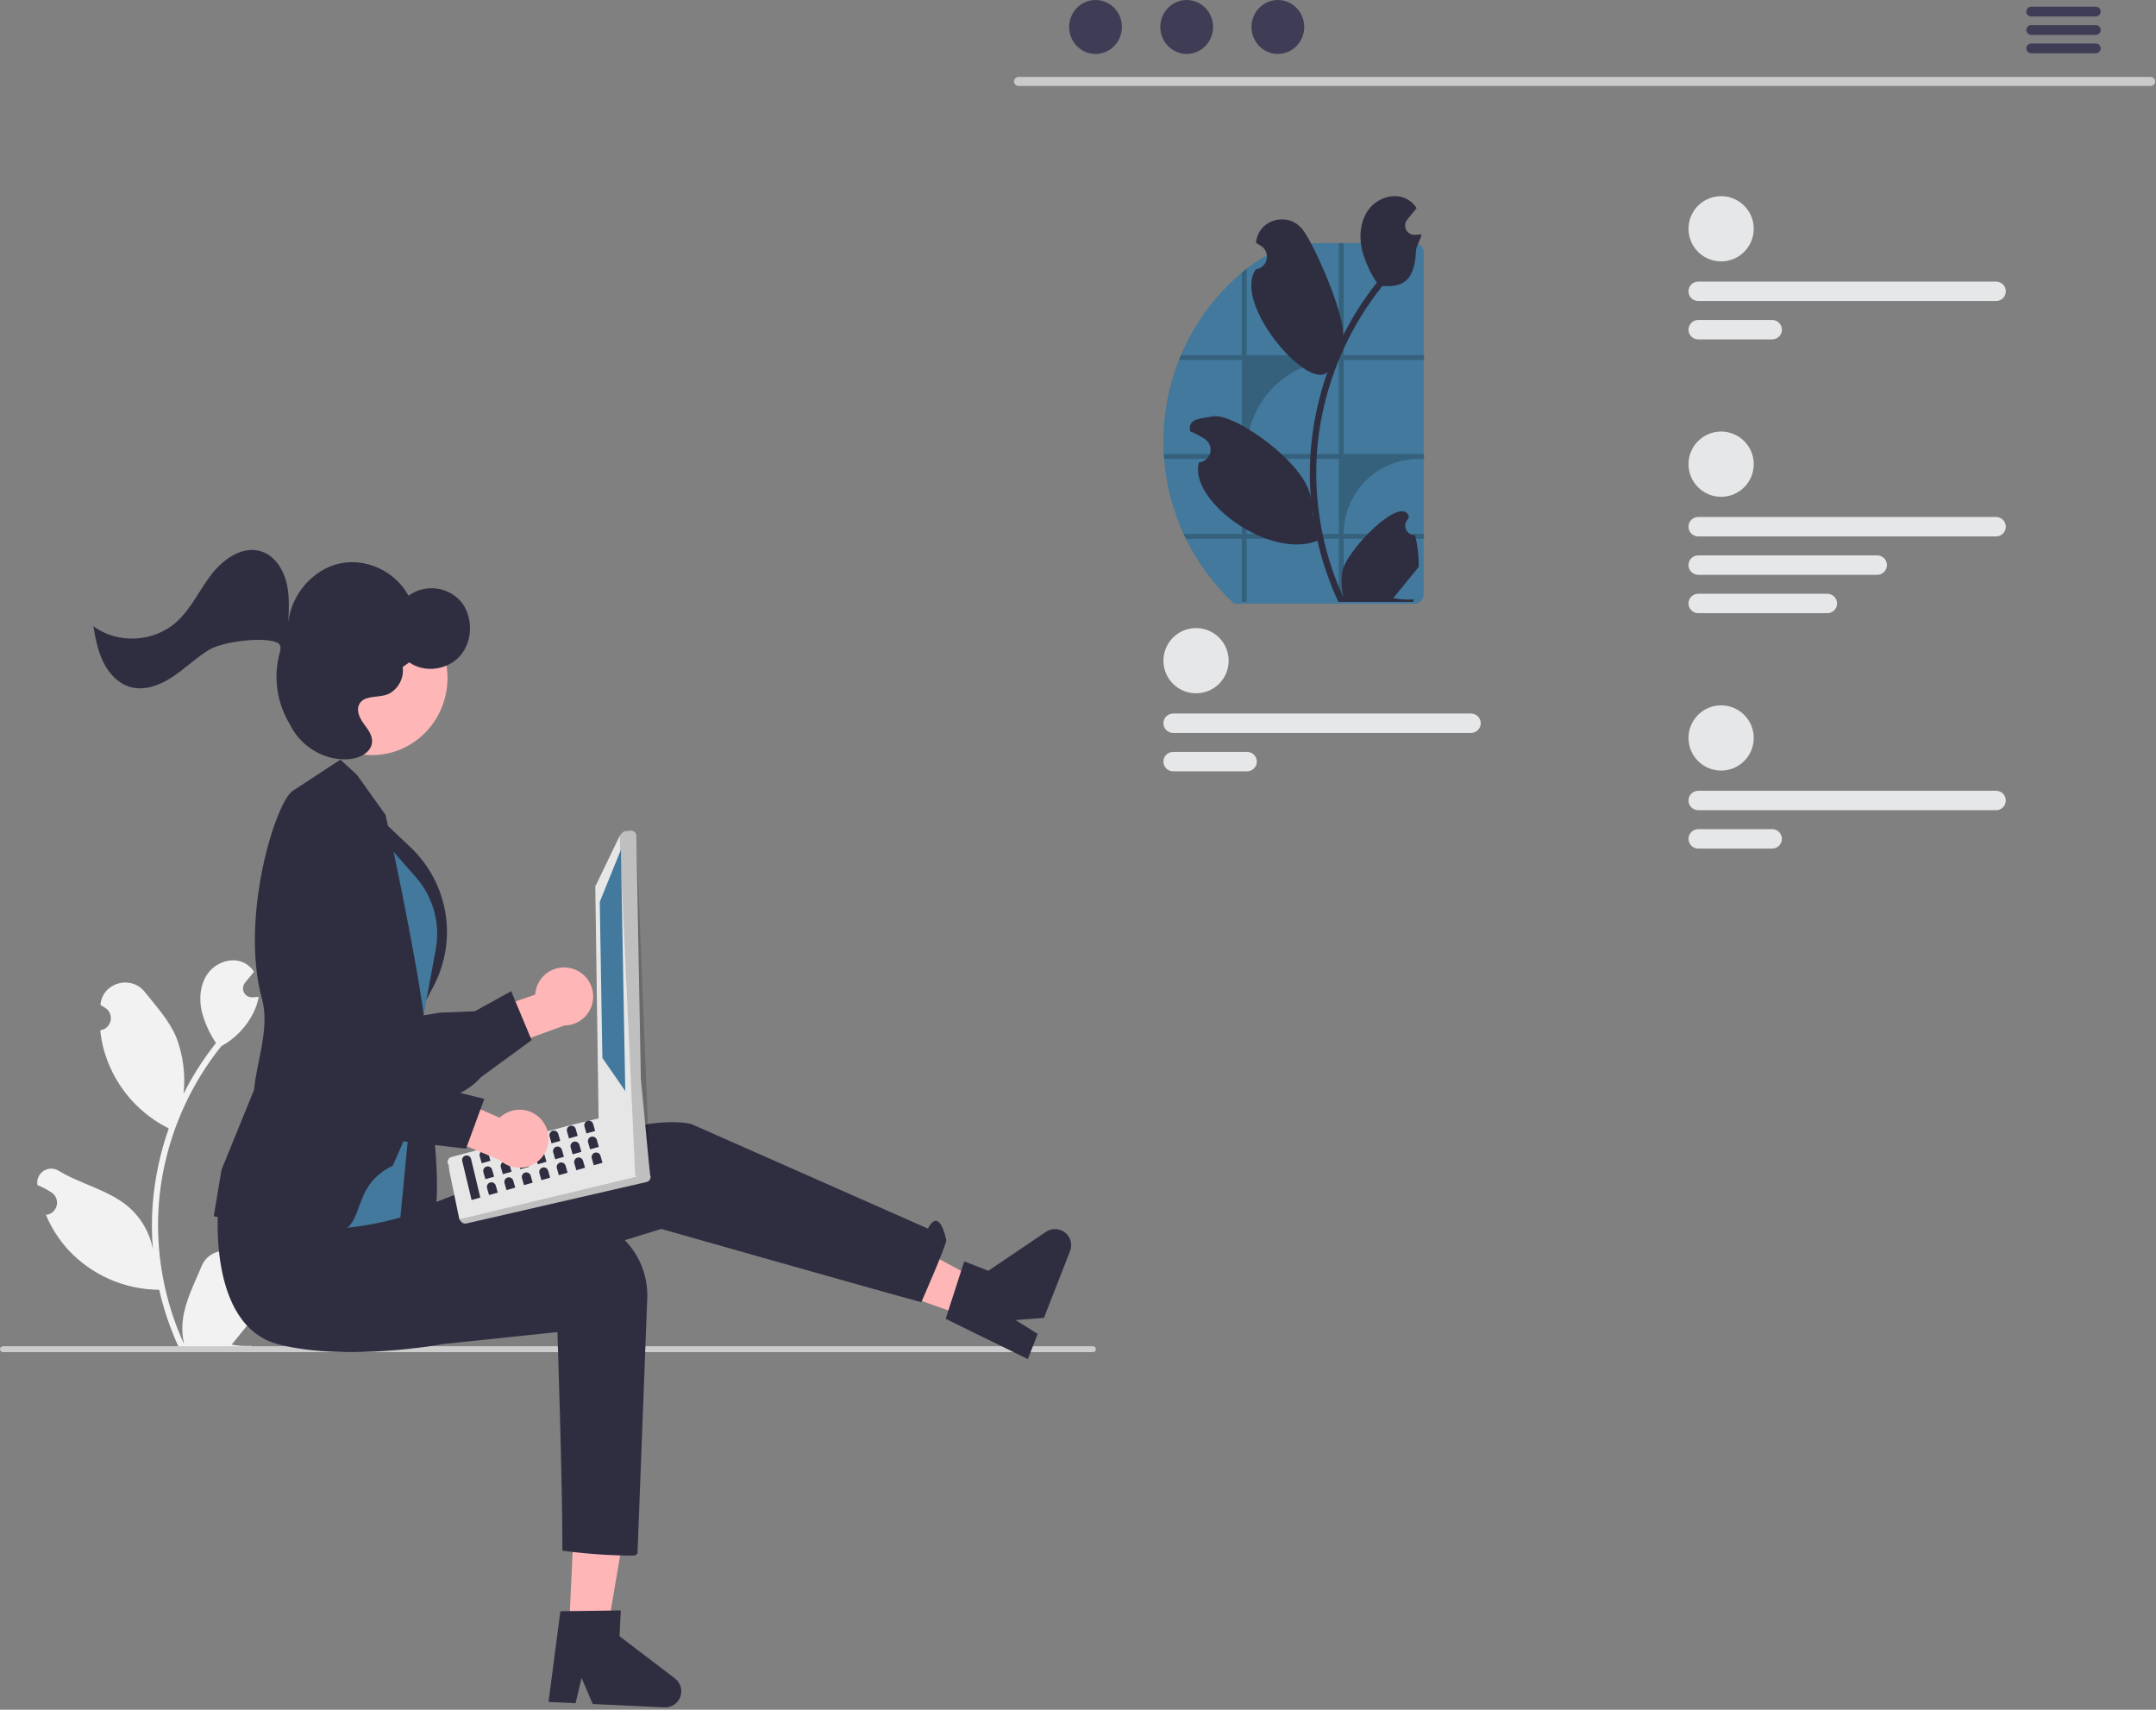 <svg width="865" height="686" viewBox="0 0 865 686" fill="none" xmlns="http://www.w3.org/2000/svg">
<rect x="0" y="0" width="865" height="686" fill="#808080" stroke="none"/>
<g id="undraw_web_development_0l6v 1" clip-path="url(#clip0_15_713)">
<path id="Vector" d="M101.306 515.339C100.566 515.373 99.834 515.179 99.208 514.783C98.582 514.386 98.093 513.807 97.807 513.124C97.521 512.44 97.452 511.685 97.61 510.961C97.767 510.237 98.144 509.579 98.688 509.076C98.779 508.714 98.844 508.454 98.935 508.092C98.903 508.013 98.87 507.935 98.837 507.856C98.091 506.095 96.842 504.593 95.246 503.54C93.65 502.487 91.778 501.929 89.866 501.936C87.953 501.943 86.086 502.515 84.497 503.58C82.909 504.645 81.671 506.156 80.939 507.922C78.011 514.973 74.284 522.036 73.366 529.49C72.962 532.785 73.133 536.126 73.87 539.363C66.995 524.364 63.424 508.063 63.401 491.564C63.4 487.423 63.63 483.286 64.09 479.172C64.471 475.799 64.999 472.449 65.674 469.124C69.359 451.083 77.272 434.173 88.761 419.783C94.322 416.749 98.819 412.083 101.647 406.414C102.671 404.376 103.395 402.201 103.796 399.956C103.169 400.038 102.531 400.089 101.904 400.131C101.708 400.141 101.503 400.151 101.307 400.161L101.234 400.165C100.544 400.196 99.861 400.027 99.265 399.678C98.669 399.329 98.187 398.816 97.876 398.2C97.566 397.584 97.44 396.891 97.514 396.205C97.588 395.518 97.859 394.868 98.293 394.332C98.564 393.999 98.835 393.666 99.106 393.333C99.518 392.819 99.939 392.315 100.351 391.801C100.398 391.752 100.443 391.7 100.485 391.646C100.958 391.06 101.431 390.484 101.904 389.898C101.04 388.558 99.879 387.435 98.51 386.618C93.769 383.841 87.229 385.764 83.804 390.052C80.37 394.341 79.722 400.357 80.915 405.715C82.088 410.274 84.028 414.6 86.653 418.508C86.396 418.837 86.128 419.156 85.871 419.485C81.172 425.528 77.075 432.017 73.642 438.859C74.477 431.194 73.48 423.44 70.734 416.235C67.95 409.52 62.733 403.865 58.139 398.06C52.62 391.087 41.304 394.13 40.331 402.969C40.322 403.055 40.313 403.14 40.304 403.226C40.986 403.611 41.654 404.02 42.308 404.452C43.129 405 43.765 405.784 44.133 406.701C44.501 407.617 44.584 408.623 44.37 409.587C44.157 410.551 43.657 411.428 42.936 412.103C42.216 412.779 41.308 413.22 40.332 413.371L40.232 413.386C40.475 415.846 40.905 418.283 41.517 420.678C43.292 427.362 46.429 433.607 50.731 439.022C55.033 444.437 60.408 448.905 66.517 452.146C66.918 452.352 67.309 452.557 67.71 452.753C64.26 462.53 62.096 472.714 61.273 483.049C60.806 489.146 60.834 495.271 61.355 501.364L61.324 501.148C60.008 494.373 56.393 488.26 51.092 483.84C43.217 477.372 32.092 474.99 23.597 469.791C22.694 469.211 21.645 468.901 20.572 468.899C19.499 468.896 18.448 469.201 17.542 469.776C16.636 470.351 15.914 471.173 15.46 472.146C15.007 473.118 14.84 474.199 14.981 475.263C14.993 475.339 15.004 475.414 15.016 475.49C16.282 476.006 17.515 476.6 18.708 477.269C19.39 477.654 20.058 478.063 20.712 478.495C21.533 479.043 22.169 479.827 22.537 480.744C22.905 481.66 22.988 482.666 22.774 483.63C22.561 484.594 22.061 485.471 21.34 486.147C20.62 486.822 19.712 487.264 18.736 487.414L18.636 487.429C18.564 487.44 18.502 487.45 18.43 487.46C20.594 492.627 23.631 497.382 27.408 501.518C32.074 506.525 37.713 510.526 43.98 513.276C50.247 516.025 57.01 517.466 63.854 517.51H63.864C65.722 525.582 68.413 533.44 71.896 540.956H100.587C100.69 540.638 100.783 540.309 100.875 539.99C98.22 540.157 95.553 539.998 92.936 539.517C95.065 536.905 97.194 534.272 99.323 531.66C99.37 531.611 99.415 531.56 99.456 531.506C100.536 530.169 101.626 528.842 102.706 527.505L102.706 527.504C102.764 523.406 102.294 519.318 101.307 515.34L101.306 515.339Z" fill="#F2F2F2"/>
<path id="Vector_2" d="M439.67 541.344C439.671 541.501 439.64 541.656 439.58 541.8C439.521 541.945 439.433 542.076 439.323 542.187C439.212 542.297 439.081 542.385 438.936 542.445C438.791 542.504 438.636 542.535 438.48 542.534H1.19C0.874 542.534 0.572 542.409 0.349 542.186C0.125 541.963 0 541.66 0 541.344C0 541.029 0.125 540.726 0.349 540.503C0.572 540.28 0.874 540.154 1.19 540.154H438.48C438.636 540.154 438.791 540.184 438.936 540.244C439.081 540.304 439.212 540.391 439.323 540.502C439.433 540.612 439.521 540.744 439.58 540.888C439.64 541.033 439.671 541.188 439.67 541.344V541.344Z" fill="#CCCCCC"/>
<path id="Vector_3" d="M228.983 388.484C227.336 388.089 225.622 388.061 223.963 388.401C222.305 388.741 220.74 389.44 219.381 390.449C218.021 391.459 216.9 392.755 216.095 394.245C215.29 395.734 214.822 397.383 214.723 399.073L189.725 407.773L191.306 424.254L226.437 411.472C229.288 411.45 232.032 410.383 234.148 408.473C236.265 406.563 237.607 403.942 237.921 401.109C238.235 398.275 237.498 395.425 235.851 393.098C234.203 390.771 231.76 389.129 228.983 388.484V388.484Z" fill="#FFB6B6"/>
<path id="Vector_4" d="M188.24 436.387C178.3 443.315 160.788 446.859 136.955 446.697C135.635 446.701 134.329 446.43 133.12 445.903C131.91 445.375 130.824 444.602 129.928 443.633C123.551 436.992 123.8 421.833 123.84 420.369L116.85 394.026C116.7 393.624 112.831 382.815 116.767 375.267C117.605 373.69 118.774 372.314 120.193 371.232C121.613 370.15 123.251 369.388 124.993 368.998C139.775 365.076 153.671 404.645 155.437 409.874L176.182 406.341L190.509 405.752L205.084 397.706L213.291 417.346L192.982 432.187C191.581 433.778 189.988 435.188 188.24 436.387V436.387Z" fill="#2F2E41"/>
<path id="Vector_5" d="M228.268 654.202L243.549 654.916L253.575 596.315L231.022 595.261L228.268 654.202Z" fill="#FFB6B6"/>
<path id="Vector_6" d="M224.832 646.486L249.055 646.174L248.571 656.524L270.795 673.459C271.893 674.295 272.694 675.46 273.083 676.784C273.472 678.108 273.427 679.522 272.955 680.819C272.483 682.116 271.609 683.228 270.461 683.993C269.312 684.758 267.949 685.136 266.57 685.071L237.812 683.726L233.334 673.257L230.919 683.404L220.076 682.897L224.832 646.486Z" fill="#2F2E41"/>
<path id="Vector_7" d="M387.812 528.378L393.379 514.129L341.068 485.876L314.642 502.486L387.812 528.378Z" fill="#FFB6B6"/>
<path id="Vector_8" d="M379.402 529.165L386.859 506.116L396.509 509.887L419.666 494.251C420.81 493.479 422.17 493.092 423.549 493.148C424.928 493.203 426.253 493.698 427.331 494.56C428.408 495.422 429.182 496.606 429.539 497.939C429.897 499.272 429.818 500.685 429.316 501.97L418.838 528.786L407.486 529.678L416.327 535.212L412.376 545.323L379.402 529.165Z" fill="#2F2E41"/>
<path id="Vector_9" d="M87.296 485.97C87.296 485.97 93.642 526.486 123.642 529.486C153.642 532.486 181.296 518.97 181.296 518.97L265.296 493.1C265.296 493.1 354.642 518.486 369.642 522.486C369.642 522.486 379.989 499.002 379.642 497.486C376.452 483.528 372.296 492.97 372.296 492.97L277.296 450.97C277.296 450.97 262.296 446.97 236.296 457.97C210.296 468.97 140.642 495.486 140.642 495.486L87.296 485.97Z" fill="#2F2E41"/>
<path id="Vector_10" d="M87.642 483.486C87.642 483.486 82.639 532.023 111.862 539.438C139.642 546.486 177.96 539.256 177.96 539.256L223.642 534.486C223.642 534.486 225.642 593.182 225.642 622.182C234.923 623.443 244.276 624.111 253.642 624.182C255.642 624.182 255.775 623.134 255.775 623.134L259.647 521.69C259.919 517.28 259.265 512.861 257.726 508.719C256.188 504.576 253.799 500.802 250.714 497.638C247.628 494.475 243.915 491.992 239.812 490.35C235.71 488.709 231.309 487.944 226.893 488.105C224.736 488.187 222.474 488.34 220.107 488.563C192.004 491.258 157.116 485.53 157.116 485.53L87.642 483.486Z" fill="#2F2E41"/>
<path id="Vector_11" d="M168.7 413.075C168.7 413.075 180.564 484.819 172.547 490.546C164.529 496.273 153.534 496.295 153.534 496.295L150.978 456.683L168.7 413.075Z" fill="#2F2E41"/>
<path id="Vector_12" d="M148.913 324.963L164.776 340.036C172.149 347.043 177.036 356.262 178.696 366.296C180.356 376.331 178.699 386.633 173.975 395.64L166.393 410.1L148.913 324.963Z" fill="#2F2E41"/>
<path id="Vector_13" d="M145.366 327.498L166.86 351.98C171.577 357.353 174.501 364.064 175.222 371.177V371.177C175.55 374.407 175.418 377.668 174.831 380.861L166.731 424.895L160.642 488.486C160.642 488.486 113.639 502.728 108.828 480.736C104.017 458.745 145.366 327.498 145.366 327.498Z" fill="#42799C"/>
<path id="Vector_14" d="M125.191 494.463C94.293 489.313 86.724 488.291 86.253 488.111L85.78 487.931L88.877 469.347L101.955 437.212C102.804 426.7 108.313 412.458 105.161 401.018C96.001 367.761 110.884 320.765 117.69 317.164L136.559 304.794L143.183 310.867L154.667 326.944C164.117 369.035 170.643 408.267 170.325 410.665L164.493 451.872L157.621 467.678C136.774 477.737 150.792 498.729 125.191 494.463Z" fill="#2F2E41"/>
<path id="Vector_15" d="M181.131 464.233L229.645 451.253L233.917 450.24L236.963 449.516L240.512 448.677L240.54 448.671C241.056 448.553 241.598 448.643 242.047 448.921L260.061 470.519C260.224 470.619 260.368 470.748 260.485 470.9C260.533 470.939 260.576 470.984 260.613 471.034C260.812 471.306 260.942 471.623 260.99 471.957C261.038 472.291 261.003 472.631 260.889 472.948C260.774 473.265 260.584 473.549 260.333 473.775C260.083 474.002 259.781 474.163 259.454 474.244L187.081 490.9C186.706 490.985 186.315 490.962 185.952 490.834C185.59 490.706 185.271 490.478 185.032 490.176L184.298 489.224L180.293 469.939L180.008 467.434C179.826 467.203 179.698 466.934 179.632 466.647C179.516 466.128 179.608 465.585 179.888 465.133C180.168 464.682 180.615 464.358 181.131 464.233V464.233Z" fill="#E6E6E6"/>
<path id="Vector_16" opacity="0.17" d="M184.298 489.223L185.037 490.177C185.275 490.478 185.593 490.705 185.954 490.833C186.316 490.961 186.706 490.985 187.08 490.901L259.456 474.245C259.783 474.163 260.085 474.003 260.335 473.777C260.585 473.551 260.776 473.267 260.89 472.95C261.004 472.633 261.039 472.292 260.99 471.959C260.942 471.625 260.812 471.309 260.612 471.037C260.577 470.986 260.535 470.941 260.486 470.902L184.298 489.223Z" fill="black"/>
<path id="Vector_17" d="M240.152 448.536L238.842 356.271C238.787 355.716 238.955 355.161 239.309 354.729L248.583 335.428L249.546 334.258C249.904 333.83 250.416 333.559 250.972 333.504L252.99 333.316C253.546 333.261 254.101 333.43 254.533 333.784C254.965 334.139 255.238 334.65 255.293 335.206V335.206L257.111 432.83L257.112 432.837L258.013 442.237L259.08 453.399L259.083 453.413L260.749 470.779C260.78 471.076 260.747 471.376 260.651 471.659C260.554 471.942 260.398 472.2 260.192 472.416C259.991 472.636 259.746 472.809 259.473 472.926C259.2 473.043 258.905 473.101 258.608 473.095L257.294 473.068C256.79 473.055 256.307 472.865 255.93 472.531L255.196 471.87L254.855 471.56L240.848 449.907C240.45 449.555 240.201 449.065 240.152 448.536V448.536Z" fill="#E6E6E6"/>
<path id="Vector_18" opacity="0.17" d="M248.586 335.428L254.853 471.564L255.196 471.87L255.928 472.528C256.305 472.863 256.788 473.054 257.293 473.066L258.608 473.093C258.905 473.098 259.201 473.04 259.474 472.923C259.748 472.806 259.994 472.633 260.196 472.415C260.398 472.196 260.552 471.938 260.647 471.656C260.742 471.374 260.777 471.075 260.749 470.779L255.29 335.209C255.236 334.653 254.964 334.14 254.533 333.785C254.102 333.429 253.547 333.259 252.991 333.312L250.968 333.506C250.693 333.531 250.427 333.611 250.183 333.74C249.94 333.87 249.724 334.046 249.55 334.26L248.586 335.428Z" fill="black"/>
<path id="Vector_19" d="M249.113 340.929L240.632 361.864L241.681 424.491L250.863 437.77L249.113 340.929Z" fill="#42799C"/>
<path id="Vector_20" d="M186.723 463.68C186.259 463.812 185.866 464.124 185.631 464.545C185.397 464.967 185.339 465.465 185.471 465.929L189.207 481.5L192.708 480.503L188.972 464.932C188.839 464.468 188.528 464.075 188.106 463.84C187.685 463.606 187.187 463.548 186.723 463.68V463.68Z" fill="#2F2E41"/>
<path id="Vector_21" d="M193.724 461.686C193.26 461.818 192.867 462.13 192.632 462.551C192.397 462.973 192.34 463.471 192.472 463.935L193.269 466.736L196.77 465.739L195.973 462.938C195.84 462.474 195.529 462.081 195.107 461.847C194.686 461.612 194.188 461.554 193.724 461.686Z" fill="#2F2E41"/>
<path id="Vector_22" d="M200.726 459.692C200.262 459.825 199.869 460.136 199.634 460.558C199.399 460.979 199.342 461.477 199.474 461.941L200.271 464.742L203.772 463.745L202.975 460.945C202.842 460.48 202.531 460.088 202.109 459.853C201.688 459.618 201.19 459.56 200.726 459.692V459.692Z" fill="#2F2E41"/>
<path id="Vector_23" d="M207.728 457.699C207.264 457.831 206.871 458.142 206.636 458.564C206.401 458.986 206.344 459.483 206.476 459.948L207.273 462.748L210.774 461.752L209.977 458.951C209.844 458.487 209.533 458.094 209.111 457.859C208.69 457.625 208.192 457.567 207.728 457.699V457.699Z" fill="#2F2E41"/>
<path id="Vector_24" d="M214.73 455.705C214.265 455.838 213.873 456.149 213.638 456.57C213.403 456.992 213.346 457.49 213.478 457.954L214.275 460.755L217.776 459.758L216.979 456.957C216.846 456.493 216.535 456.1 216.113 455.866C215.692 455.631 215.194 455.573 214.73 455.705V455.705Z" fill="#2F2E41"/>
<path id="Vector_25" d="M221.732 453.711C221.267 453.844 220.875 454.155 220.64 454.577C220.405 454.998 220.348 455.496 220.48 455.96L221.277 458.761L224.778 457.764L223.98 454.963C223.848 454.499 223.537 454.107 223.115 453.872C222.694 453.637 222.196 453.579 221.732 453.711Z" fill="#2F2E41"/>
<path id="Vector_26" d="M228.734 451.718C228.269 451.85 227.877 452.161 227.642 452.583C227.407 453.005 227.35 453.502 227.482 453.967L228.279 456.767L231.78 455.77L230.982 452.97C230.85 452.505 230.539 452.113 230.117 451.878C229.695 451.643 229.198 451.586 228.734 451.718V451.718Z" fill="#2F2E41"/>
<path id="Vector_27" d="M235.736 449.724C235.271 449.856 234.879 450.168 234.644 450.589C234.409 451.011 234.351 451.509 234.483 451.973L235.281 454.774L238.782 453.777L237.984 450.976C237.852 450.512 237.541 450.119 237.119 449.884C236.697 449.65 236.2 449.592 235.736 449.724V449.724Z" fill="#2F2E41"/>
<path id="Vector_28" d="M195.194 468.071C194.729 468.204 194.337 468.515 194.102 468.937C193.867 469.358 193.809 469.856 193.941 470.32L194.739 473.121L198.24 472.124L197.442 469.323C197.31 468.859 196.999 468.467 196.577 468.232C196.155 467.997 195.658 467.939 195.194 468.071V468.071Z" fill="#2F2E41"/>
<path id="Vector_29" d="M202.195 466.078C201.731 466.21 201.339 466.521 201.104 466.943C200.869 467.365 200.811 467.862 200.943 468.327L201.741 471.127L205.242 470.131L204.444 467.33C204.312 466.866 204.001 466.473 203.579 466.238C203.157 466.003 202.66 465.946 202.195 466.078Z" fill="#2F2E41"/>
<path id="Vector_30" d="M209.197 464.084C208.733 464.216 208.341 464.528 208.106 464.949C207.871 465.371 207.813 465.869 207.945 466.333L208.743 469.134L212.244 468.137L211.446 465.336C211.314 464.872 211.003 464.479 210.581 464.245C210.159 464.01 209.662 463.952 209.197 464.084Z" fill="#2F2E41"/>
<path id="Vector_31" d="M216.199 462.09C215.735 462.223 215.343 462.534 215.108 462.956C214.873 463.377 214.815 463.875 214.947 464.339L215.745 467.14L219.246 466.143L218.448 463.342C218.316 462.878 218.005 462.486 217.583 462.251C217.161 462.016 216.664 461.958 216.199 462.09Z" fill="#2F2E41"/>
<path id="Vector_32" d="M223.201 460.097C222.737 460.229 222.345 460.54 222.11 460.962C221.875 461.384 221.817 461.881 221.949 462.345L222.747 465.146L226.248 464.149L225.45 461.349C225.318 460.884 225.007 460.492 224.585 460.257C224.163 460.022 223.666 459.965 223.201 460.097V460.097Z" fill="#2F2E41"/>
<path id="Vector_33" d="M230.202 458.103C229.738 458.235 229.346 458.546 229.111 458.968C228.876 459.39 228.818 459.888 228.95 460.352L229.748 463.152L233.249 462.156L232.451 459.355C232.319 458.891 232.008 458.498 231.586 458.263C231.164 458.029 230.667 457.971 230.202 458.103V458.103Z" fill="#2F2E41"/>
<path id="Vector_34" d="M237.204 456.109C236.74 456.242 236.348 456.553 236.113 456.975C235.878 457.396 235.82 457.894 235.952 458.358L236.75 461.159L240.251 460.162L239.453 457.361C239.321 456.897 239.01 456.504 238.588 456.27C238.166 456.035 237.668 455.977 237.204 456.109Z" fill="#2F2E41"/>
<path id="Vector_35" d="M196.663 474.457C196.199 474.589 195.806 474.9 195.572 475.322C195.337 475.744 195.279 476.241 195.411 476.706L196.209 479.506L199.71 478.509L198.912 475.709C198.78 475.245 198.469 474.852 198.047 474.617C197.625 474.382 197.127 474.325 196.663 474.457V474.457Z" fill="#2F2E41"/>
<path id="Vector_36" d="M203.665 472.463C203.201 472.595 202.808 472.907 202.574 473.328C202.339 473.75 202.281 474.248 202.413 474.712L203.211 477.513L206.712 476.516L205.914 473.715C205.782 473.251 205.471 472.858 205.049 472.623C204.627 472.389 204.129 472.331 203.665 472.463V472.463Z" fill="#2F2E41"/>
<path id="Vector_37" d="M210.667 470.469C210.203 470.602 209.81 470.913 209.576 471.335C209.341 471.756 209.283 472.254 209.415 472.718L210.213 475.519L213.714 474.522L212.916 471.721C212.784 471.257 212.472 470.865 212.051 470.63C211.629 470.395 211.131 470.337 210.667 470.469Z" fill="#2F2E41"/>
<path id="Vector_38" d="M217.668 468.475C217.204 468.608 216.811 468.919 216.577 469.341C216.342 469.762 216.284 470.26 216.416 470.724L217.214 473.525L220.715 472.528L219.917 469.727C219.785 469.263 219.473 468.871 219.052 468.636C218.63 468.401 218.132 468.343 217.668 468.475Z" fill="#2F2E41"/>
<path id="Vector_39" d="M224.67 466.482C224.206 466.614 223.813 466.925 223.579 467.347C223.344 467.769 223.286 468.266 223.418 468.731L224.216 471.531L227.716 470.535L226.919 467.734C226.787 467.27 226.475 466.877 226.054 466.642C225.632 466.407 225.134 466.35 224.67 466.482V466.482Z" fill="#2F2E41"/>
<path id="Vector_40" d="M231.672 464.488C231.208 464.62 230.815 464.932 230.581 465.353C230.346 465.775 230.288 466.273 230.42 466.737L231.217 469.538L234.718 468.541L233.921 465.74C233.789 465.276 233.477 464.883 233.056 464.649C232.634 464.414 232.136 464.356 231.672 464.488Z" fill="#2F2E41"/>
<path id="Vector_41" d="M238.674 462.494C238.21 462.627 237.817 462.938 237.582 463.36C237.348 463.781 237.29 464.279 237.422 464.743L238.219 467.544L241.72 466.547L240.923 463.747C240.791 463.282 240.479 462.89 240.058 462.655C239.636 462.42 239.138 462.362 238.674 462.494V462.494Z" fill="#2F2E41"/>
<path id="Vector_42" d="M218.102 450.411C217.163 449.002 215.927 447.816 214.48 446.936C213.033 446.057 211.41 445.505 209.727 445.32C208.044 445.136 206.34 445.322 204.737 445.867C203.134 446.412 201.669 447.301 200.447 448.473L176.205 437.845L166.153 451.002L200.599 465.53C202.704 467.453 205.441 468.537 208.291 468.577C211.142 468.616 213.908 467.609 216.066 465.745C218.224 463.881 219.623 461.291 219.998 458.465C220.373 455.639 219.699 452.773 218.102 450.411V450.411Z" fill="#FFB6B6"/>
<path id="Vector_43" d="M155.653 457.81C143.655 456.126 128.408 446.812 111.048 430.481C110.079 429.586 109.306 428.499 108.778 427.29C108.25 426.081 107.979 424.775 107.982 423.455C107.825 414.25 118.319 403.307 119.344 402.261L132.14 378.197C132.304 377.8 136.821 367.246 144.84 364.391C146.526 363.805 148.32 363.591 150.096 363.763C151.873 363.936 153.592 364.491 155.134 365.391C168.637 372.571 151.907 411.028 149.644 416.062L167.253 427.584L178.155 436.897L194.312 440.915L186.967 460.893L161.986 457.957C159.877 458.17 157.75 458.12 155.653 457.81V457.81Z" fill="#2F2E41"/>
<path id="Vector_44" d="M179.314 275.79C181.337 258.911 169.591 243.623 153.079 241.645C136.568 239.667 121.543 251.747 119.52 268.626C117.498 285.506 129.244 300.793 145.755 302.772C162.267 304.75 177.292 292.67 179.314 275.79Z" fill="#FFB6B6"/>
<path id="Vector_45" d="M71.004 249.368C76.796 244.051 80.154 236.477 85.023 230.235C89.892 223.992 97.683 218.816 104.964 221.277C109.983 222.973 113.418 227.993 114.825 233.299C116.232 238.606 115.941 244.237 115.638 249.751C116.861 238.491 125.575 228.477 136.211 226.111C146.846 223.746 158.58 229.212 163.91 239.014C167.02 236.756 170.849 235.716 174.674 236.093C178.498 236.47 182.051 238.237 184.66 241.06C189.782 246.874 189.882 256.783 184.88 262.817C179.878 268.851 170.45 270.192 164.181 265.762L161.55 267.659C162.325 272.484 159.077 277.686 154.518 278.921C150.821 279.923 145.871 279.09 144.107 282.632C142.875 285.108 144.268 288.074 145.864 290.281C147.459 292.488 149.39 294.801 149.281 297.577C149.116 301.765 144.481 304.158 140.478 304.566C130.828 305.551 120.922 299.95 116.499 291.007C116.414 290.835 116.319 290.661 116.216 290.486C113.643 286.236 111.963 281.505 111.28 276.584C110.596 271.662 110.923 266.653 112.241 261.863C112.776 259.982 112.639 258.52 111.372 257.907C105.895 255.261 89.397 257.462 84.108 260.603C78.818 263.745 74.35 268.206 69.21 271.609C64.069 275.012 57.758 277.356 51.963 275.567C47.322 274.135 43.699 270.207 41.482 265.727C39.265 261.247 38.283 256.217 37.46 251.236C47.225 258.554 61.887 257.737 71.004 249.368Z" fill="#2F2E41"/>
<path id="Vector_46" d="M862.903 34.484H408.61C408.138 34.474 407.688 34.279 407.358 33.942C407.027 33.604 406.842 33.15 406.842 32.678C406.842 32.205 407.027 31.751 407.358 31.414C407.688 31.076 408.138 30.881 408.61 30.871H862.903C863.376 30.881 863.825 31.076 864.156 31.414C864.487 31.751 864.672 32.205 864.672 32.678C864.672 33.15 864.487 33.604 864.156 33.942C863.825 34.279 863.376 34.474 862.903 34.484V34.484Z" fill="#CACACA"/>
<path id="Vector_47" d="M439.534 21.647C445.381 21.647 450.121 16.801 450.121 10.823C450.121 4.846 445.381 0 439.534 0C433.686 0 428.946 4.846 428.946 10.823C428.946 16.801 433.686 21.647 439.534 21.647Z" fill="#3F3D56"/>
<path id="Vector_48" d="M476.109 21.647C481.956 21.647 486.697 16.801 486.697 10.823C486.697 4.846 481.956 0 476.109 0C470.262 0 465.521 4.846 465.521 10.823C465.521 16.801 470.262 21.647 476.109 21.647Z" fill="#3F3D56"/>
<path id="Vector_49" d="M512.684 21.647C518.531 21.647 523.272 16.801 523.272 10.823C523.272 4.846 518.531 0 512.684 0C506.837 0 502.097 4.846 502.097 10.823C502.097 16.801 506.837 21.647 512.684 21.647Z" fill="#3F3D56"/>
<path id="Vector_50" d="M840.881 2.683H814.9C814.385 2.693 813.895 2.905 813.534 3.272C813.174 3.64 812.972 4.135 812.972 4.65C812.972 5.165 813.174 5.659 813.534 6.027C813.895 6.395 814.385 6.607 814.9 6.617H840.881C841.396 6.607 841.887 6.395 842.247 6.027C842.608 5.659 842.81 5.165 842.81 4.65C842.81 4.135 842.608 3.64 842.247 3.272C841.887 2.905 841.396 2.693 840.881 2.683V2.683Z" fill="#3F3D56"/>
<path id="Vector_51" d="M840.881 10.067H814.9C814.385 10.077 813.895 10.289 813.534 10.657C813.174 11.025 812.972 11.519 812.972 12.034C812.972 12.549 813.174 13.044 813.534 13.412C813.895 13.78 814.385 13.991 814.9 14.002H840.881C841.396 13.991 841.887 13.78 842.247 13.412C842.608 13.044 842.81 12.549 842.81 12.034C842.81 11.519 842.608 11.025 842.247 10.657C841.887 10.289 841.396 10.077 840.881 10.067V10.067Z" fill="#3F3D56"/>
<path id="Vector_52" d="M840.881 17.442H814.9C814.385 17.452 813.895 17.664 813.534 18.031C813.174 18.399 812.972 18.894 812.972 19.409C812.972 19.924 813.174 20.419 813.534 20.786C813.895 21.154 814.385 21.366 814.9 21.376H840.881C841.396 21.366 841.887 21.154 842.247 20.786C842.608 20.419 842.81 19.924 842.81 19.409C842.81 18.894 842.608 18.399 842.247 18.031C841.887 17.664 841.396 17.452 840.881 17.442V17.442Z" fill="#3F3D56"/>
<path id="Vector_53" d="M66.45 449.706L66.465 449.686L66.45 449.727V449.706Z" fill="#2F2E41"/>
<path id="Vector_54" d="M690.523 104.885C697.752 104.885 703.612 99.024 703.612 91.795C703.612 84.566 697.752 78.706 690.523 78.706C683.294 78.706 677.434 84.566 677.434 91.795C677.434 99.024 683.294 104.885 690.523 104.885Z" fill="#E6E7E8"/>
<path id="Vector_55" d="M800.846 120.78H681.332C680.819 120.78 680.312 120.68 679.838 120.485C679.365 120.289 678.934 120.002 678.572 119.64C678.209 119.278 677.921 118.848 677.725 118.375C677.529 117.902 677.428 117.394 677.428 116.882C677.428 116.369 677.529 115.862 677.725 115.389C677.921 114.916 678.209 114.486 678.572 114.124C678.934 113.762 679.365 113.475 679.838 113.279C680.312 113.084 680.819 112.983 681.332 112.984H800.846C801.358 112.983 801.866 113.084 802.339 113.279C802.813 113.475 803.243 113.762 803.606 114.124C803.969 114.486 804.256 114.916 804.453 115.389C804.649 115.862 804.75 116.369 804.75 116.882C804.75 117.394 804.649 117.902 804.453 118.375C804.256 118.848 803.969 119.278 803.606 119.64C803.243 120.002 802.813 120.289 802.339 120.485C801.866 120.68 801.358 120.78 800.846 120.78V120.78Z" fill="#E6E7E8"/>
<path id="Vector_56" d="M711.015 136.182H681.332C680.298 136.182 679.306 135.771 678.575 135.04C677.844 134.309 677.434 133.317 677.434 132.284C677.434 131.25 677.844 130.258 678.575 129.527C679.306 128.796 680.298 128.386 681.332 128.386H711.015C712.049 128.386 713.04 128.796 713.771 129.527C714.502 130.258 714.913 131.25 714.913 132.284C714.913 133.317 714.502 134.309 713.771 135.04C713.04 135.771 712.049 136.182 711.015 136.182V136.182Z" fill="#E6E7E8"/>
<path id="Vector_57" d="M690.523 309.189C697.752 309.189 703.612 303.329 703.612 296.1C703.612 288.871 697.752 283.01 690.523 283.01C683.294 283.01 677.434 288.871 677.434 296.1C677.434 303.329 683.294 309.189 690.523 309.189Z" fill="#E6E7E8"/>
<path id="Vector_58" d="M800.845 325.084H681.331C680.298 325.084 679.306 324.674 678.575 323.943C677.844 323.212 677.434 322.22 677.434 321.187C677.434 320.153 677.844 319.161 678.575 318.43C679.306 317.699 680.298 317.289 681.331 317.289H800.845C801.879 317.289 802.871 317.699 803.602 318.43C804.333 319.161 804.743 320.153 804.743 321.187C804.743 322.22 804.333 323.212 803.602 323.943C802.871 324.674 801.879 325.084 800.845 325.084V325.084Z" fill="#E6E7E8"/>
<path id="Vector_59" d="M711.015 340.486H681.332C680.298 340.486 679.306 340.076 678.575 339.345C677.844 338.614 677.434 337.622 677.434 336.588C677.434 335.555 677.844 334.563 678.575 333.832C679.306 333.101 680.298 332.69 681.332 332.69H711.015C712.049 332.69 713.04 333.101 713.771 333.832C714.502 334.563 714.913 335.555 714.913 336.588C714.913 337.622 714.502 338.614 713.771 339.345C713.04 340.076 712.049 340.486 711.015 340.486V340.486Z" fill="#E6E7E8"/>
<path id="Vector_60" d="M479.859 278.186C487.088 278.186 492.948 272.326 492.948 265.096C492.948 257.867 487.088 252.007 479.859 252.007C472.63 252.007 466.77 257.867 466.77 265.096C466.77 272.326 472.63 278.186 479.859 278.186Z" fill="#E6E7E8"/>
<path id="Vector_61" d="M590.181 294.081H470.667C469.633 294.081 468.642 293.67 467.911 292.939C467.18 292.208 466.77 291.217 466.77 290.183C466.77 289.149 467.18 288.158 467.911 287.427C468.642 286.696 469.633 286.285 470.667 286.285H590.181C591.215 286.285 592.207 286.696 592.938 287.427C593.668 288.158 594.079 289.149 594.079 290.183C594.079 291.217 593.668 292.208 592.938 292.939C592.207 293.67 591.215 294.081 590.181 294.081V294.081Z" fill="#E6E7E8"/>
<path id="Vector_62" d="M500.351 309.483H470.667C469.634 309.483 468.642 309.072 467.911 308.341C467.18 307.61 466.77 306.619 466.77 305.585C466.77 304.551 467.18 303.56 467.911 302.829C468.642 302.098 469.634 301.687 470.667 301.687H500.351C501.385 301.687 502.376 302.098 503.107 302.829C503.838 303.56 504.249 304.551 504.249 305.585C504.249 306.619 503.838 307.61 503.107 308.341C502.376 309.072 501.385 309.483 500.351 309.483V309.483Z" fill="#E6E7E8"/>
<path id="Vector_63" d="M690.523 199.336C697.752 199.336 703.612 193.476 703.612 186.247C703.612 179.018 697.752 173.157 690.523 173.157C683.294 173.157 677.434 179.018 677.434 186.247C677.434 193.476 683.294 199.336 690.523 199.336Z" fill="#E6E7E8"/>
<path id="Vector_64" d="M800.845 215.231H681.331C680.298 215.231 679.306 214.82 678.575 214.089C677.844 213.358 677.434 212.367 677.434 211.333C677.434 210.3 677.844 209.308 678.575 208.577C679.306 207.846 680.298 207.436 681.331 207.436H800.845C801.879 207.436 802.871 207.846 803.602 208.577C804.333 209.308 804.743 210.3 804.743 211.333C804.743 212.367 804.333 213.358 803.602 214.089C802.871 214.82 801.879 215.231 800.845 215.231V215.231Z" fill="#E6E7E8"/>
<path id="Vector_65" d="M753.148 230.633H681.332C680.298 230.633 679.306 230.222 678.575 229.491C677.844 228.76 677.434 227.769 677.434 226.735C677.434 225.701 677.844 224.71 678.575 223.979C679.306 223.248 680.298 222.837 681.332 222.837H753.148C754.182 222.837 755.173 223.248 755.904 223.979C756.635 224.71 757.046 225.701 757.046 226.735C757.046 227.769 756.635 228.76 755.904 229.491C755.173 230.222 754.182 230.633 753.148 230.633V230.633Z" fill="#E6E7E8"/>
<path id="Vector_66" d="M733.138 246.035H681.332C680.298 246.035 679.306 245.624 678.575 244.893C677.844 244.162 677.434 243.171 677.434 242.137C677.434 241.103 677.844 240.112 678.575 239.381C679.306 238.65 680.298 238.239 681.332 238.239H733.138C734.172 238.239 735.163 238.65 735.894 239.381C736.625 240.112 737.036 241.103 737.036 242.137C737.036 243.171 736.625 244.162 735.894 244.893C735.163 245.624 734.172 246.035 733.138 246.035V246.035Z" fill="#E6E7E8"/>
<path id="Vector_67" d="M571.183 101.188V238.616C571.181 239.575 570.8 240.494 570.123 241.173C569.445 241.851 568.526 242.234 567.567 242.236H495.156C487.145 234.807 480.573 225.964 475.769 216.151C475.453 215.519 475.152 214.882 474.865 214.235C470.488 204.738 467.839 194.537 467.041 184.11C466.987 183.468 466.942 182.831 466.913 182.184C466.814 180.529 466.77 178.849 466.77 177.165C466.755 165.954 468.872 154.842 473.008 144.422C473.255 143.775 473.517 143.133 473.788 142.496C479.234 129.692 487.606 118.344 498.233 109.363C498.865 108.824 499.504 108.301 500.15 107.792L500.298 107.673C508.614 101.09 518.918 97.523 529.524 97.558H567.567C568.527 97.561 569.448 97.945 570.126 98.625C570.803 99.306 571.184 100.228 571.183 101.188V101.188Z" fill="#42799C"/>
<path id="Vector_68" opacity="0.2" d="M571.375 144.422V142.496H539.081V97.558H537.16V142.496H500.149V107.792C499.502 108.301 498.863 108.824 498.233 109.363V142.496H473.788C473.516 143.133 473.254 143.775 473.007 144.422H498.233V182.184H466.912C466.942 182.831 466.986 183.468 467.041 184.11H498.233V214.235H474.865C475.151 214.882 475.452 215.519 475.768 216.151H498.233V241.475H500.149V216.151H537.16V241.475H539.081V216.151H571.375V214.235H539.081C539.08 210.279 539.859 206.361 541.372 202.706C542.886 199.05 545.105 195.729 547.903 192.932C550.7 190.134 554.021 187.915 557.677 186.401C561.332 184.888 565.25 184.109 569.206 184.11H571.375V182.184H539.081V144.422H571.375ZM537.16 214.235H500.149V184.11H537.16V214.235ZM537.16 182.184H500.149V181.428C500.149 176.568 501.107 171.756 502.967 167.266C504.827 162.776 507.553 158.696 510.99 155.26C514.427 151.824 518.507 149.098 522.997 147.238C527.487 145.379 532.3 144.422 537.16 144.422V182.184Z" fill="black"/>
<path id="Vector_69" d="M567.733 214.72C566.959 214.756 566.193 214.553 565.538 214.138C564.883 213.724 564.371 213.118 564.072 212.403C563.773 211.688 563.701 210.898 563.866 210.141C564.031 209.383 564.425 208.695 564.994 208.169C565.089 207.79 565.157 207.518 565.253 207.139C565.219 207.057 565.184 206.974 565.15 206.892C561.67 198.594 539.465 221.725 538.505 229.524C538.082 232.971 538.26 236.465 539.032 239.851C531.839 224.162 528.104 207.109 528.08 189.849C528.079 185.517 528.32 181.19 528.801 176.885C529.199 173.357 529.752 169.853 530.458 166.375C534.313 147.501 542.59 129.812 554.609 114.758C561.483 115.142 567.507 114.095 568.089 100.773C568.193 98.403 569.95 96.351 570.338 94.017C569.681 94.103 569.014 94.157 568.358 94.2C568.154 94.211 567.939 94.221 567.734 94.232L567.657 94.236C566.936 94.268 566.221 94.091 565.598 93.727C564.974 93.362 564.47 92.825 564.145 92.18C563.82 91.535 563.688 90.811 563.766 90.093C563.843 89.375 564.126 88.695 564.581 88.134C564.865 87.786 565.148 87.437 565.432 87.089C565.862 86.551 566.303 86.024 566.734 85.486C566.783 85.435 566.83 85.381 566.873 85.325C567.368 84.711 567.863 84.109 568.358 83.496C567.455 82.094 566.24 80.919 564.808 80.064C559.849 77.159 553.007 79.171 549.424 83.657C545.831 88.143 545.153 94.437 546.401 100.041C547.628 104.811 549.658 109.336 552.404 113.424C552.135 113.769 551.855 114.102 551.586 114.446C546.67 120.768 542.385 127.557 538.793 134.714C539.809 126.776 527.381 98.106 522.575 92.034C516.802 84.74 504.964 87.923 503.947 97.169C503.937 97.259 503.928 97.349 503.918 97.438C504.632 97.841 505.331 98.268 506.015 98.72C506.873 99.294 507.539 100.114 507.924 101.073C508.309 102.031 508.395 103.084 508.172 104.092C507.948 105.101 507.426 106.019 506.672 106.725C505.918 107.431 504.968 107.893 503.947 108.051L503.843 108.067C494.287 121.71 524.92 157.221 532.588 149.248C528.979 159.476 526.715 170.13 525.854 180.941C525.366 187.32 525.395 193.727 525.94 200.101L525.907 199.875C524.204 185.993 494.976 165.352 486.441 167.072C481.524 168.062 476.681 167.837 477.428 172.796C477.44 172.876 477.452 172.955 477.464 173.034C478.789 173.574 480.079 174.195 481.326 174.895C482.04 175.298 482.739 175.725 483.423 176.177C484.282 176.751 484.947 177.571 485.332 178.53C485.717 179.488 485.804 180.541 485.58 181.55C485.357 182.558 484.834 183.476 484.08 184.182C483.326 184.888 482.377 185.35 481.356 185.508L481.251 185.524C481.176 185.535 481.111 185.545 481.036 185.556C476.686 200.523 508.943 224.676 528.554 216.991H528.565C530.508 225.436 533.324 233.656 536.966 241.519H566.981C567.089 241.185 567.185 240.841 567.282 240.508C564.504 240.682 561.715 240.516 558.977 240.013C561.204 237.28 563.431 234.526 565.658 231.794C565.707 231.743 565.754 231.689 565.798 231.632C566.927 230.234 568.068 228.846 569.197 227.448L569.198 227.446C569.258 223.159 568.766 218.882 567.734 214.721L567.733 214.72ZM533.363 147.107L533.378 147.086L533.363 147.129V147.107ZM526.714 207.04L526.456 206.459C526.467 206.039 526.467 205.62 526.456 205.189C526.456 205.071 526.434 204.953 526.434 204.834C526.531 205.577 526.617 206.319 526.725 207.061L526.714 207.04Z" fill="#2F2E41"/>
</g>
<defs>
<clipPath id="clip0_15_713">
<rect width="864.67" height="685.078" fill="white"/>
</clipPath>
</defs>
</svg>

